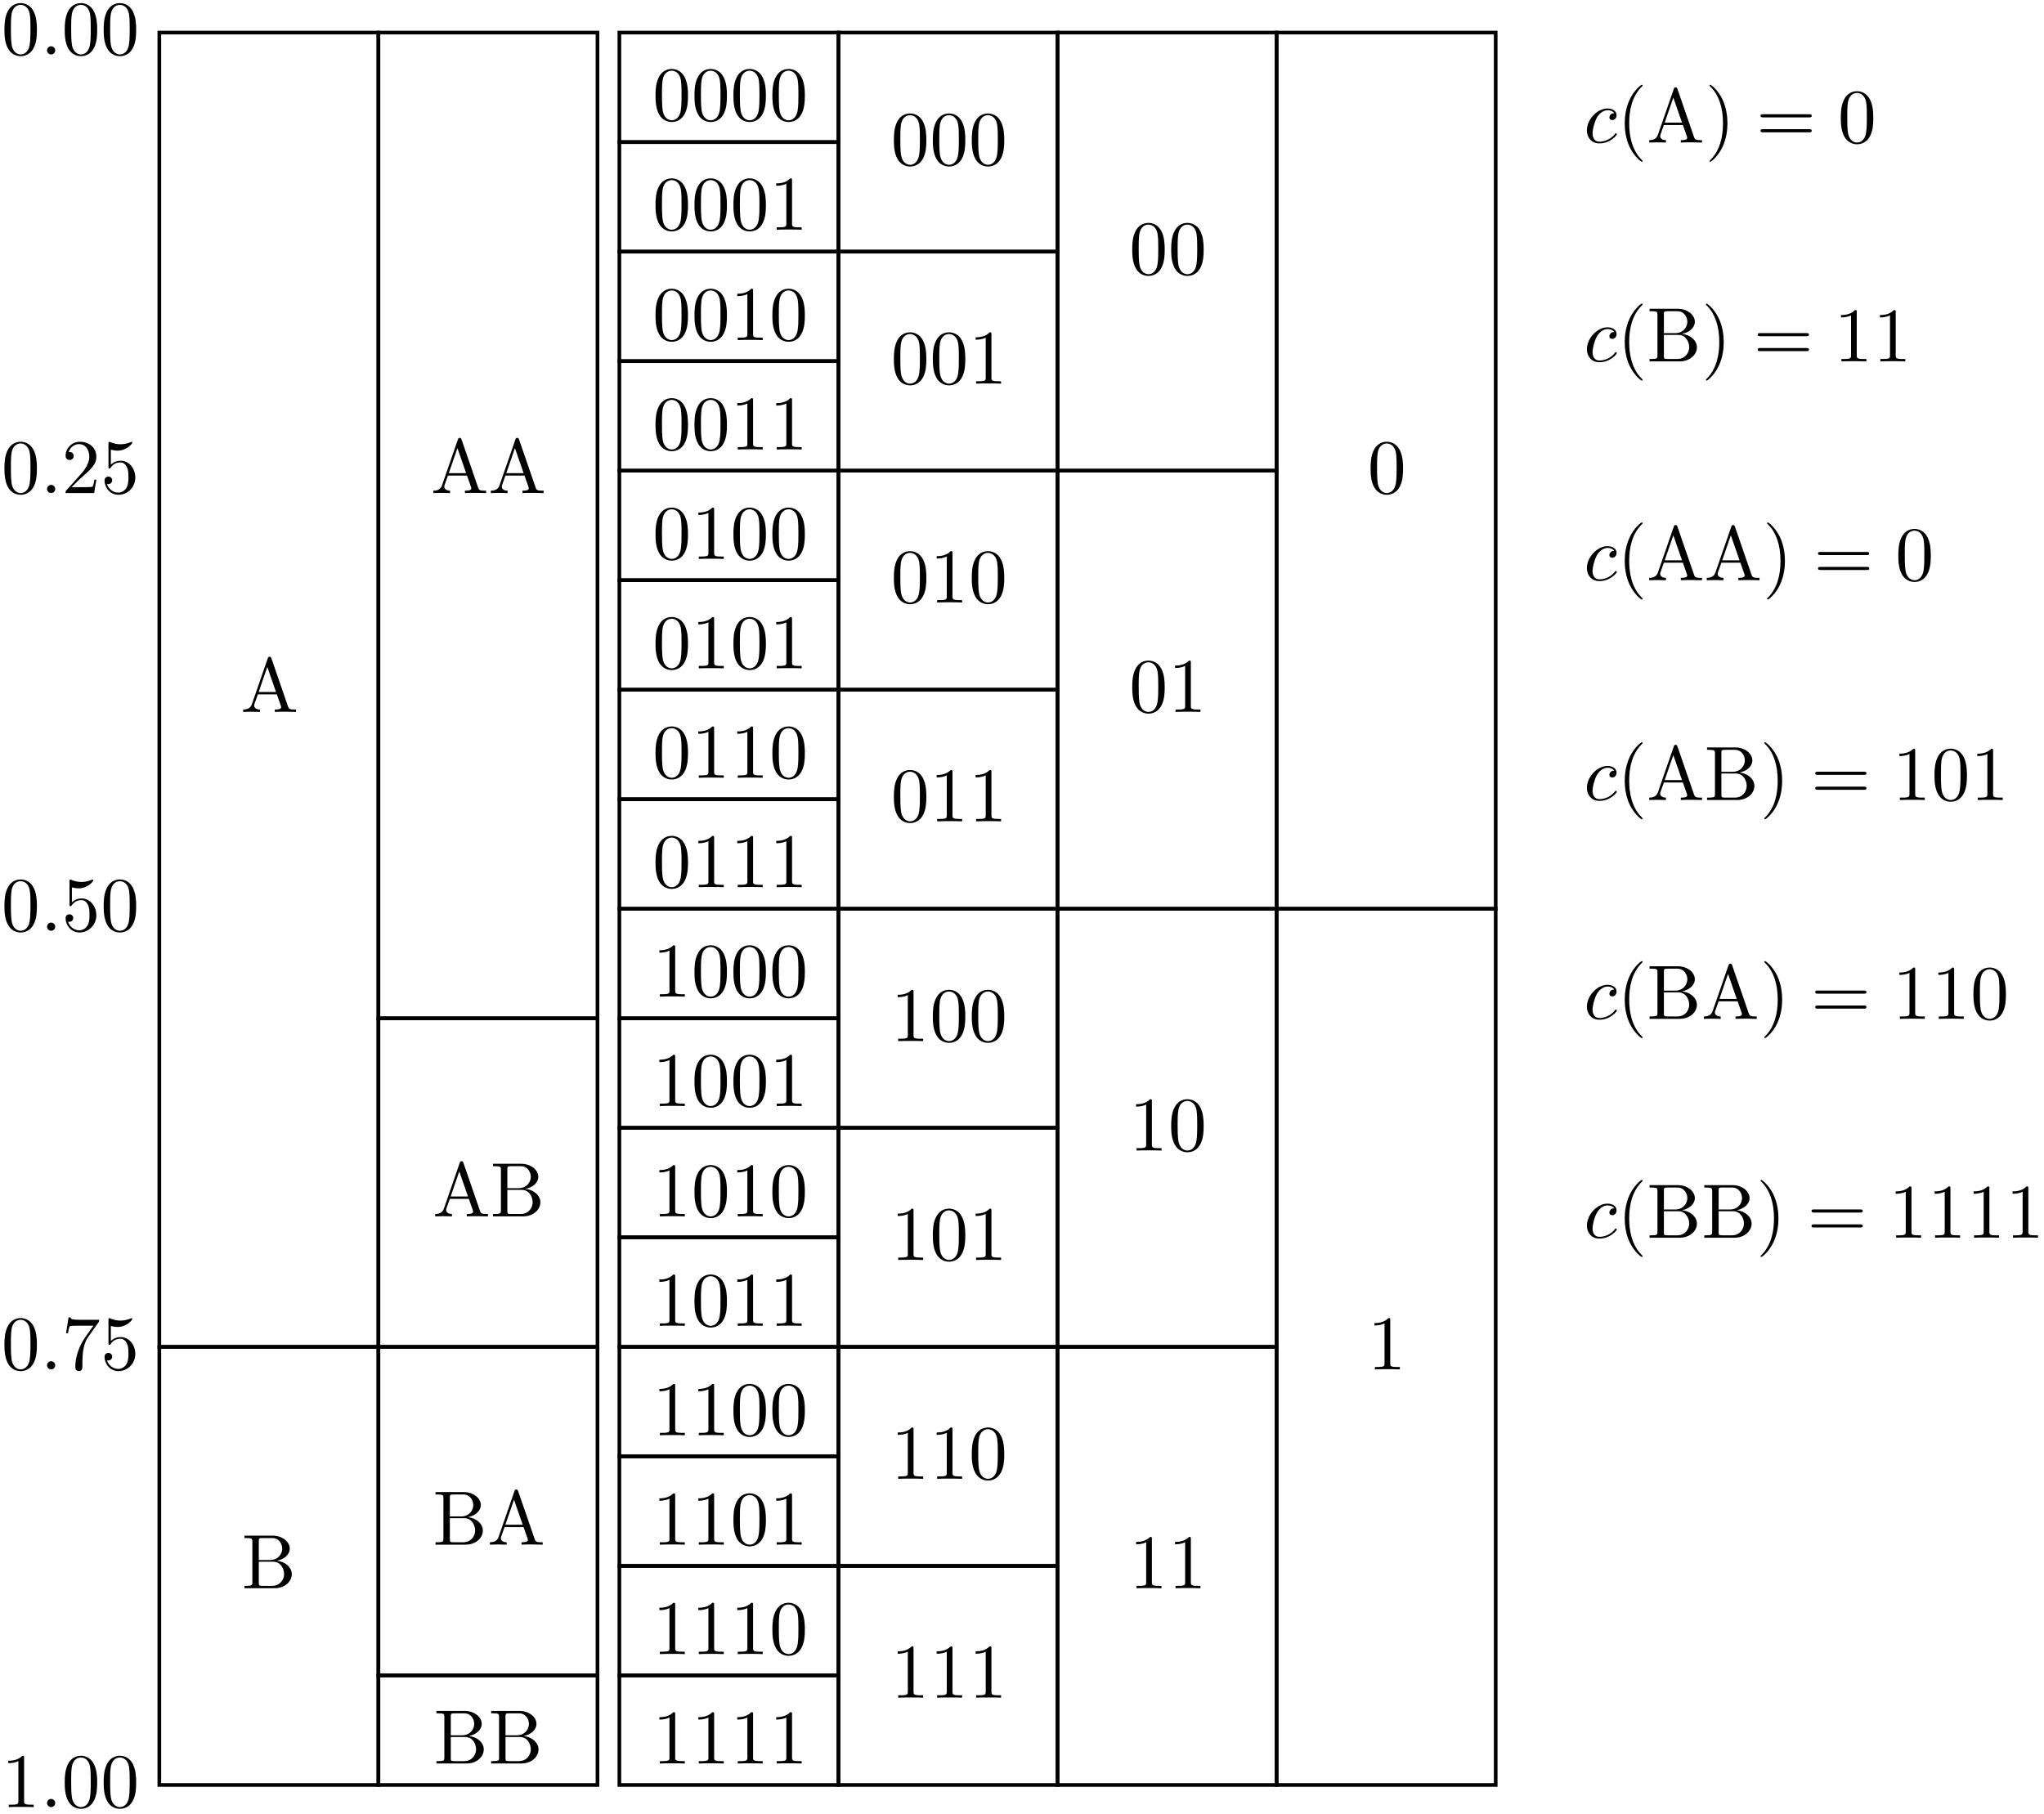 <?xml version="1.0" encoding="UTF-8"?>
<svg xmlns="http://www.w3.org/2000/svg" xmlns:xlink="http://www.w3.org/1999/xlink" width="481pt" height="427pt" viewBox="0 0 481 427" version="1.1">
<defs>
<g>
<symbol overflow="visible" id="glyph0-0">
<path style="stroke:none;" d=""/>
</symbol>
<symbol overflow="visible" id="glyph0-1">
<path style="stroke:none;" d="M 5.328 -11.594 C 5.328 -12.031 5.328 -12.078 4.906 -12.078 C 3.781 -10.906 2.188 -10.906 1.609 -10.906 L 1.609 -10.344 C 1.969 -10.344 3.047 -10.344 3.984 -10.828 L 3.984 -1.438 C 3.984 -0.781 3.938 -0.562 2.297 -0.562 L 1.719 -0.562 L 1.719 0 C 2.359 -0.047 3.938 -0.047 4.656 -0.047 C 5.391 -0.047 6.953 -0.047 7.594 0 L 7.594 -0.562 L 7.016 -0.562 C 5.391 -0.562 5.328 -0.766 5.328 -1.438 Z M 5.328 -11.594 "/>
</symbol>
<symbol overflow="visible" id="glyph0-2">
<path style="stroke:none;" d="M 8.344 -5.797 C 8.344 -7.25 8.25 -8.703 7.609 -10.047 C 6.781 -11.781 5.297 -12.078 4.531 -12.078 C 3.438 -12.078 2.125 -11.594 1.375 -9.922 C 0.797 -8.656 0.703 -7.25 0.703 -5.797 C 0.703 -4.438 0.781 -2.812 1.516 -1.438 C 2.297 0.031 3.625 0.406 4.516 0.406 C 5.484 0.406 6.875 0.016 7.672 -1.703 C 8.25 -2.953 8.344 -4.375 8.344 -5.797 Z M 4.516 0 C 3.812 0 2.734 -0.453 2.406 -2.188 C 2.219 -3.281 2.219 -4.953 2.219 -6.016 C 2.219 -7.172 2.219 -8.375 2.359 -9.359 C 2.703 -11.516 4.062 -11.672 4.516 -11.672 C 5.109 -11.672 6.312 -11.344 6.656 -9.547 C 6.828 -8.531 6.828 -7.156 6.828 -6.016 C 6.828 -4.656 6.828 -3.422 6.641 -2.266 C 6.359 -0.547 5.328 0 4.516 0 Z M 4.516 0 "/>
</symbol>
<symbol overflow="visible" id="glyph0-3">
<path style="stroke:none;" d="M 2.297 -1.391 L 4.219 -3.266 C 7.047 -5.766 8.141 -6.75 8.141 -8.562 C 8.141 -10.625 6.5 -12.078 4.297 -12.078 C 2.25 -12.078 0.906 -10.406 0.906 -8.797 C 0.906 -7.781 1.812 -7.781 1.859 -7.781 C 2.172 -7.781 2.812 -8 2.812 -8.734 C 2.812 -9.203 2.484 -9.672 1.844 -9.672 C 1.703 -9.672 1.672 -9.672 1.609 -9.656 C 2.031 -10.844 3.016 -11.516 4.062 -11.516 C 5.703 -11.516 6.484 -10.047 6.484 -8.562 C 6.484 -7.109 5.578 -5.672 4.578 -4.547 L 1.109 -0.672 C 0.906 -0.469 0.906 -0.438 0.906 0 L 7.625 0 L 8.141 -3.156 L 7.688 -3.156 C 7.594 -2.609 7.469 -1.812 7.281 -1.547 C 7.156 -1.391 5.969 -1.391 5.562 -1.391 Z M 2.297 -1.391 "/>
</symbol>
<symbol overflow="visible" id="glyph0-4">
<path style="stroke:none;" d="M 8.141 -3.641 C 8.141 -5.797 6.656 -7.609 4.688 -7.609 C 3.828 -7.609 3.047 -7.328 2.391 -6.688 L 2.391 -10.219 C 2.75 -10.109 3.359 -9.984 3.938 -9.984 C 6.156 -9.984 7.438 -11.641 7.438 -11.875 C 7.438 -11.984 7.375 -12.078 7.25 -12.078 C 7.234 -12.078 7.203 -12.078 7.109 -12.016 C 6.75 -11.859 5.859 -11.484 4.641 -11.484 C 3.922 -11.484 3.078 -11.625 2.234 -12 C 2.078 -12.047 2.047 -12.047 2.016 -12.047 C 1.828 -12.047 1.828 -11.906 1.828 -11.625 L 1.828 -6.25 C 1.828 -5.922 1.828 -5.781 2.078 -5.781 C 2.219 -5.781 2.25 -5.844 2.312 -5.938 C 2.516 -6.234 3.188 -7.219 4.656 -7.219 C 5.594 -7.219 6.047 -6.375 6.203 -6.047 C 6.484 -5.391 6.531 -4.672 6.531 -3.766 C 6.531 -3.141 6.531 -2.047 6.094 -1.281 C 5.656 -0.578 4.984 -0.109 4.156 -0.109 C 2.828 -0.109 1.797 -1.062 1.484 -2.141 C 1.547 -2.125 1.594 -2.109 1.797 -2.109 C 2.391 -2.109 2.703 -2.562 2.703 -2.984 C 2.703 -3.422 2.391 -3.875 1.797 -3.875 C 1.547 -3.875 0.906 -3.75 0.906 -2.922 C 0.906 -1.359 2.156 0.406 4.188 0.406 C 6.297 0.406 8.141 -1.344 8.141 -3.641 Z M 8.141 -3.641 "/>
</symbol>
<symbol overflow="visible" id="glyph0-5">
<path style="stroke:none;" d="M 8.625 -11.031 C 8.797 -11.25 8.797 -11.297 8.797 -11.672 L 4.391 -11.672 C 2.172 -11.672 2.141 -11.906 2.062 -12.25 L 1.609 -12.25 L 1.016 -8.516 L 1.469 -8.516 C 1.516 -8.812 1.688 -9.953 1.922 -10.172 C 2.047 -10.281 3.469 -10.281 3.703 -10.281 L 7.453 -10.281 C 7.25 -9.984 5.812 -8.016 5.422 -7.406 C 3.781 -4.969 3.188 -2.453 3.188 -0.594 C 3.188 -0.422 3.188 0.406 4.031 0.406 C 4.859 0.406 4.859 -0.422 4.859 -0.594 L 4.859 -1.516 C 4.859 -2.516 4.906 -3.516 5.062 -4.5 C 5.125 -4.906 5.391 -6.469 6.188 -7.594 Z M 8.625 -11.031 "/>
</symbol>
<symbol overflow="visible" id="glyph0-6">
<path style="stroke:none;" d="M 7.219 -12.609 C 7.125 -12.844 7.094 -12.984 6.797 -12.984 C 6.5 -12.984 6.453 -12.875 6.359 -12.609 L 2.609 -1.781 C 2.281 -0.859 1.562 -0.578 0.578 -0.562 L 0.578 0 C 1 -0.016 1.781 -0.047 2.422 -0.047 C 2.984 -0.047 3.938 -0.016 4.516 0 L 4.516 -0.562 C 3.609 -0.562 3.156 -1.016 3.156 -1.484 C 3.156 -1.547 3.172 -1.719 3.188 -1.766 L 4.031 -4.125 L 8.5 -4.125 L 9.469 -1.359 C 9.484 -1.281 9.516 -1.172 9.516 -1.109 C 9.516 -0.562 8.5 -0.562 8.016 -0.562 L 8.016 0 C 8.656 -0.047 9.938 -0.047 10.625 -0.047 C 11.406 -0.047 12.234 -0.031 13 0 L 13 -0.562 L 12.672 -0.562 C 11.578 -0.562 11.328 -0.688 11.125 -1.281 Z M 6.25 -10.578 L 8.297 -4.688 L 4.219 -4.688 Z M 6.25 -10.578 "/>
</symbol>
<symbol overflow="visible" id="glyph0-7">
<path style="stroke:none;" d="M 4.031 -6.641 L 4.031 -11.094 C 4.031 -11.688 4.062 -11.812 4.906 -11.812 L 7.156 -11.812 C 8.922 -11.812 9.547 -10.281 9.547 -9.312 C 9.547 -8.156 8.656 -6.641 6.656 -6.641 Z M 8.297 -6.469 C 10.062 -6.812 11.312 -7.969 11.312 -9.312 C 11.312 -10.891 9.641 -12.375 7.281 -12.375 L 0.656 -12.375 L 0.656 -11.812 L 1.094 -11.812 C 2.484 -11.812 2.516 -11.625 2.516 -10.969 L 2.516 -1.406 C 2.516 -0.766 2.484 -0.562 1.094 -0.562 L 0.656 -0.562 L 0.656 0 L 7.75 0 C 10.172 0 11.797 -1.609 11.797 -3.312 C 11.797 -4.891 10.312 -6.25 8.297 -6.469 Z M 7.172 -0.562 L 4.906 -0.562 C 4.062 -0.562 4.031 -0.688 4.031 -1.281 L 4.031 -6.234 L 7.438 -6.234 C 9.219 -6.234 9.984 -4.547 9.984 -3.328 C 9.984 -2.047 9.047 -0.562 7.172 -0.562 Z M 7.172 -0.562 "/>
</symbol>
<symbol overflow="visible" id="glyph0-8">
<path style="stroke:none;" d="M 6 4.344 C 6 4.297 6 4.266 5.688 3.953 C 3.422 1.672 2.844 -1.766 2.844 -4.531 C 2.844 -7.688 3.531 -10.844 5.766 -13.109 C 6 -13.328 6 -13.359 6 -13.406 C 6 -13.547 5.922 -13.594 5.812 -13.594 C 5.641 -13.594 4 -12.359 2.938 -10.062 C 2.016 -8.062 1.797 -6.047 1.797 -4.531 C 1.797 -3.125 2 -0.922 2.984 1.125 C 4.078 3.359 5.641 4.531 5.812 4.531 C 5.922 4.531 6 4.484 6 4.344 Z M 6 4.344 "/>
</symbol>
<symbol overflow="visible" id="glyph0-9">
<path style="stroke:none;" d="M 5.234 -4.531 C 5.234 -5.938 5.031 -8.141 4.047 -10.188 C 2.953 -12.422 1.391 -13.594 1.219 -13.594 C 1.109 -13.594 1.031 -13.516 1.031 -13.406 C 1.031 -13.359 1.031 -13.328 1.375 -13 C 3.156 -11.203 4.188 -8.312 4.188 -4.531 C 4.188 -1.438 3.516 1.766 1.266 4.047 C 1.031 4.266 1.031 4.297 1.031 4.344 C 1.031 4.453 1.109 4.531 1.219 4.531 C 1.391 4.531 3.031 3.297 4.094 1 C 5.016 -1 5.234 -3.016 5.234 -4.531 Z M 5.234 -4.531 "/>
</symbol>
<symbol overflow="visible" id="glyph0-10">
<path style="stroke:none;" d="M 12.453 -5.922 C 12.719 -5.922 13.062 -5.922 13.062 -6.297 C 13.062 -6.656 12.719 -6.656 12.469 -6.656 L 1.609 -6.656 C 1.359 -6.656 1.016 -6.656 1.016 -6.297 C 1.016 -5.922 1.359 -5.922 1.625 -5.922 Z M 12.469 -2.406 C 12.719 -2.406 13.062 -2.406 13.062 -2.766 C 13.062 -3.141 12.719 -3.141 12.453 -3.141 L 1.625 -3.141 C 1.359 -3.141 1.016 -3.141 1.016 -2.766 C 1.016 -2.406 1.359 -2.406 1.609 -2.406 Z M 12.469 -2.406 "/>
</symbol>
<symbol overflow="visible" id="glyph1-0">
<path style="stroke:none;" d=""/>
</symbol>
<symbol overflow="visible" id="glyph1-1">
<path style="stroke:none;" d="M 3.484 -0.953 C 3.484 -1.484 3.047 -1.922 2.516 -1.922 C 2 -1.922 1.562 -1.484 1.562 -0.953 C 1.562 -0.438 2 0 2.516 0 C 3.047 0 3.484 -0.438 3.484 -0.953 Z M 3.484 -0.953 "/>
</symbol>
<symbol overflow="visible" id="glyph1-2">
<path style="stroke:none;" d="M 7.172 -6.891 C 6.891 -6.891 6.641 -6.891 6.375 -6.641 C 6.094 -6.359 6.047 -6.047 6.047 -5.922 C 6.047 -5.484 6.375 -5.297 6.719 -5.297 C 7.25 -5.297 7.734 -5.734 7.734 -6.453 C 7.734 -7.344 6.891 -8.016 5.594 -8.016 C 3.156 -8.016 0.75 -5.422 0.75 -2.859 C 0.75 -1.234 1.797 0.203 3.672 0.203 C 6.266 0.203 7.797 -1.719 7.797 -1.938 C 7.797 -2.047 7.688 -2.172 7.578 -2.172 C 7.484 -2.172 7.453 -2.141 7.344 -2 C 5.906 -0.203 3.938 -0.203 3.719 -0.203 C 2.578 -0.203 2.078 -1.094 2.078 -2.172 C 2.078 -2.922 2.453 -4.672 3.062 -5.797 C 3.625 -6.828 4.625 -7.609 5.625 -7.609 C 6.234 -7.609 6.922 -7.375 7.172 -6.891 Z M 7.172 -6.891 "/>
</symbol>
</g>
</defs>
<g id="surface1">
<path style="fill:none;stroke-width:8.592;stroke-linecap:butt;stroke-linejoin:miter;stroke:rgb(0%,0%,0%);stroke-opacity:1;stroke-miterlimit:10;" d="M 374.922 68.984 L 890.469 68.984 L 890.469 1100.078 L 374.922 1100.078 Z M 374.922 68.984 " transform="matrix(0.1,0,0,-0.1,0,427)"/>
<path style="fill:none;stroke-width:8.592;stroke-linecap:butt;stroke-linejoin:miter;stroke:rgb(0%,0%,0%);stroke-opacity:1;stroke-miterlimit:10;" d="M 374.922 1100.078 L 890.469 1100.078 L 890.469 4193.32 L 374.922 4193.32 Z M 374.922 1100.078 " transform="matrix(0.1,0,0,-0.1,0,427)"/>
<path style="fill:none;stroke-width:8.592;stroke-linecap:butt;stroke-linejoin:miter;stroke:rgb(0%,0%,0%);stroke-opacity:1;stroke-miterlimit:10;" d="M 890.469 1100.078 L 1406.016 1100.078 L 1406.016 1873.398 L 890.469 1873.398 Z M 890.469 1100.078 " transform="matrix(0.1,0,0,-0.1,0,427)"/>
<path style="fill:none;stroke-width:8.592;stroke-linecap:butt;stroke-linejoin:miter;stroke:rgb(0%,0%,0%);stroke-opacity:1;stroke-miterlimit:10;" d="M 890.469 1873.398 L 1406.016 1873.398 L 1406.016 4193.32 L 890.469 4193.32 Z M 890.469 1873.398 " transform="matrix(0.1,0,0,-0.1,0,427)"/>
<path style="fill:none;stroke-width:8.592;stroke-linecap:butt;stroke-linejoin:miter;stroke:rgb(0%,0%,0%);stroke-opacity:1;stroke-miterlimit:10;" d="M 890.469 326.758 L 1406.016 326.758 L 1406.016 1100.078 L 890.469 1100.078 Z M 890.469 326.758 " transform="matrix(0.1,0,0,-0.1,0,427)"/>
<path style="fill:none;stroke-width:8.592;stroke-linecap:butt;stroke-linejoin:miter;stroke:rgb(0%,0%,0%);stroke-opacity:1;stroke-miterlimit:10;" d="M 890.469 68.984 L 1406.016 68.984 L 1406.016 326.758 L 890.469 326.758 Z M 890.469 68.984 " transform="matrix(0.1,0,0,-0.1,0,427)"/>
<path style="fill:none;stroke-width:8.592;stroke-linecap:butt;stroke-linejoin:miter;stroke:rgb(0%,0%,0%);stroke-opacity:1;stroke-miterlimit:10;" d="M 3004.18 2131.172 L 3519.727 2131.172 L 3519.727 4193.32 L 3004.18 4193.32 Z M 3004.18 2131.172 " transform="matrix(0.1,0,0,-0.1,0,427)"/>
<path style="fill:none;stroke-width:8.592;stroke-linecap:butt;stroke-linejoin:miter;stroke:rgb(0%,0%,0%);stroke-opacity:1;stroke-miterlimit:10;" d="M 3004.18 68.984 L 3519.727 68.984 L 3519.727 2131.172 L 3004.18 2131.172 Z M 3004.18 68.984 " transform="matrix(0.1,0,0,-0.1,0,427)"/>
<path style="fill:none;stroke-width:8.592;stroke-linecap:butt;stroke-linejoin:miter;stroke:rgb(0%,0%,0%);stroke-opacity:1;stroke-miterlimit:10;" d="M 2488.633 3162.227 L 3004.18 3162.227 L 3004.18 4193.32 L 2488.633 4193.32 Z M 2488.633 3162.227 " transform="matrix(0.1,0,0,-0.1,0,427)"/>
<path style="fill:none;stroke-width:8.592;stroke-linecap:butt;stroke-linejoin:miter;stroke:rgb(0%,0%,0%);stroke-opacity:1;stroke-miterlimit:10;" d="M 2488.633 2131.172 L 3004.18 2131.172 L 3004.18 3162.227 L 2488.633 3162.227 Z M 2488.633 2131.172 " transform="matrix(0.1,0,0,-0.1,0,427)"/>
<path style="fill:none;stroke-width:8.592;stroke-linecap:butt;stroke-linejoin:miter;stroke:rgb(0%,0%,0%);stroke-opacity:1;stroke-miterlimit:10;" d="M 2488.633 1100.078 L 3004.18 1100.078 L 3004.18 2131.172 L 2488.633 2131.172 Z M 2488.633 1100.078 " transform="matrix(0.1,0,0,-0.1,0,427)"/>
<path style="fill:none;stroke-width:8.592;stroke-linecap:butt;stroke-linejoin:miter;stroke:rgb(0%,0%,0%);stroke-opacity:1;stroke-miterlimit:10;" d="M 2488.633 68.984 L 3004.18 68.984 L 3004.18 1100.078 L 2488.633 1100.078 Z M 2488.633 68.984 " transform="matrix(0.1,0,0,-0.1,0,427)"/>
<path style="fill:none;stroke-width:8.592;stroke-linecap:butt;stroke-linejoin:miter;stroke:rgb(0%,0%,0%);stroke-opacity:1;stroke-miterlimit:10;" d="M 1973.086 3677.773 L 2488.633 3677.773 L 2488.633 4193.32 L 1973.086 4193.32 Z M 1973.086 3677.773 " transform="matrix(0.1,0,0,-0.1,0,427)"/>
<path style="fill:none;stroke-width:8.592;stroke-linecap:butt;stroke-linejoin:miter;stroke:rgb(0%,0%,0%);stroke-opacity:1;stroke-miterlimit:10;" d="M 1973.086 3162.227 L 2488.633 3162.227 L 2488.633 3677.773 L 1973.086 3677.773 Z M 1973.086 3162.227 " transform="matrix(0.1,0,0,-0.1,0,427)"/>
<path style="fill:none;stroke-width:8.592;stroke-linecap:butt;stroke-linejoin:miter;stroke:rgb(0%,0%,0%);stroke-opacity:1;stroke-miterlimit:10;" d="M 1973.086 2646.719 L 2488.633 2646.719 L 2488.633 3162.227 L 1973.086 3162.227 Z M 1973.086 2646.719 " transform="matrix(0.1,0,0,-0.1,0,427)"/>
<path style="fill:none;stroke-width:8.592;stroke-linecap:butt;stroke-linejoin:miter;stroke:rgb(0%,0%,0%);stroke-opacity:1;stroke-miterlimit:10;" d="M 1973.086 2131.172 L 2488.633 2131.172 L 2488.633 2646.68 L 1973.086 2646.68 Z M 1973.086 2131.172 " transform="matrix(0.1,0,0,-0.1,0,427)"/>
<path style="fill:none;stroke-width:8.592;stroke-linecap:butt;stroke-linejoin:miter;stroke:rgb(0%,0%,0%);stroke-opacity:1;stroke-miterlimit:10;" d="M 1973.086 1100.078 L 2488.633 1100.078 L 2488.633 1615.625 L 1973.086 1615.625 Z M 1973.086 1100.078 " transform="matrix(0.1,0,0,-0.1,0,427)"/>
<path style="fill:none;stroke-width:8.592;stroke-linecap:butt;stroke-linejoin:miter;stroke:rgb(0%,0%,0%);stroke-opacity:1;stroke-miterlimit:10;" d="M 1973.086 584.531 L 2488.633 584.531 L 2488.633 1100.078 L 1973.086 1100.078 Z M 1973.086 584.531 " transform="matrix(0.1,0,0,-0.1,0,427)"/>
<path style="fill:none;stroke-width:8.592;stroke-linecap:butt;stroke-linejoin:miter;stroke:rgb(0%,0%,0%);stroke-opacity:1;stroke-miterlimit:10;" d="M 1973.086 1615.625 L 2488.633 1615.625 L 2488.633 2131.172 L 1973.086 2131.172 Z M 1973.086 1615.625 " transform="matrix(0.1,0,0,-0.1,0,427)"/>
<path style="fill:none;stroke-width:8.592;stroke-linecap:butt;stroke-linejoin:miter;stroke:rgb(0%,0%,0%);stroke-opacity:1;stroke-miterlimit:10;" d="M 1973.086 68.984 L 2488.633 68.984 L 2488.633 584.531 L 1973.086 584.531 Z M 1973.086 68.984 " transform="matrix(0.1,0,0,-0.1,0,427)"/>
<path style="fill:none;stroke-width:8.592;stroke-linecap:butt;stroke-linejoin:miter;stroke:rgb(0%,0%,0%);stroke-opacity:1;stroke-miterlimit:10;" d="M 1457.539 3935.547 L 1973.086 3935.547 L 1973.086 4193.32 L 1457.539 4193.32 Z M 1457.539 3935.547 " transform="matrix(0.1,0,0,-0.1,0,427)"/>
<path style="fill:none;stroke-width:8.592;stroke-linecap:butt;stroke-linejoin:miter;stroke:rgb(0%,0%,0%);stroke-opacity:1;stroke-miterlimit:10;" d="M 1457.539 3677.773 L 1973.086 3677.773 L 1973.086 3935.547 L 1457.539 3935.547 Z M 1457.539 3677.773 " transform="matrix(0.1,0,0,-0.1,0,427)"/>
<path style="fill:none;stroke-width:8.592;stroke-linecap:butt;stroke-linejoin:miter;stroke:rgb(0%,0%,0%);stroke-opacity:1;stroke-miterlimit:10;" d="M 1457.539 3162.227 L 1973.086 3162.227 L 1973.086 3420 L 1457.539 3420 Z M 1457.539 3162.227 " transform="matrix(0.1,0,0,-0.1,0,427)"/>
<path style="fill:none;stroke-width:8.592;stroke-linecap:butt;stroke-linejoin:miter;stroke:rgb(0%,0%,0%);stroke-opacity:1;stroke-miterlimit:10;" d="M 1457.539 3420 L 1973.086 3420 L 1973.086 3677.773 L 1457.539 3677.773 Z M 1457.539 3420 " transform="matrix(0.1,0,0,-0.1,0,427)"/>
<path style="fill:none;stroke-width:8.592;stroke-linecap:butt;stroke-linejoin:miter;stroke:rgb(0%,0%,0%);stroke-opacity:1;stroke-miterlimit:10;" d="M 1457.539 2904.453 L 1973.086 2904.453 L 1973.086 3162.227 L 1457.539 3162.227 Z M 1457.539 2904.453 " transform="matrix(0.1,0,0,-0.1,0,427)"/>
<path style="fill:none;stroke-width:8.592;stroke-linecap:butt;stroke-linejoin:miter;stroke:rgb(0%,0%,0%);stroke-opacity:1;stroke-miterlimit:10;" d="M 1457.539 2646.719 L 1973.086 2646.719 L 1973.086 2904.453 L 1457.539 2904.453 Z M 1457.539 2646.719 " transform="matrix(0.1,0,0,-0.1,0,427)"/>
<path style="fill:none;stroke-width:8.592;stroke-linecap:butt;stroke-linejoin:miter;stroke:rgb(0%,0%,0%);stroke-opacity:1;stroke-miterlimit:10;" d="M 1457.539 2131.172 L 1973.086 2131.172 L 1973.086 2388.945 L 1457.539 2388.945 Z M 1457.539 2131.172 " transform="matrix(0.1,0,0,-0.1,0,427)"/>
<path style="fill:none;stroke-width:8.592;stroke-linecap:butt;stroke-linejoin:miter;stroke:rgb(0%,0%,0%);stroke-opacity:1;stroke-miterlimit:10;" d="M 1457.539 2388.945 L 1973.086 2388.945 L 1973.086 2646.719 L 1457.539 2646.719 Z M 1457.539 2388.945 " transform="matrix(0.1,0,0,-0.1,0,427)"/>
<path style="fill:none;stroke-width:8.592;stroke-linecap:butt;stroke-linejoin:miter;stroke:rgb(0%,0%,0%);stroke-opacity:1;stroke-miterlimit:10;" d="M 1457.539 1873.398 L 1973.086 1873.398 L 1973.086 2131.172 L 1457.539 2131.172 Z M 1457.539 1873.398 " transform="matrix(0.1,0,0,-0.1,0,427)"/>
<path style="fill:none;stroke-width:8.592;stroke-linecap:butt;stroke-linejoin:miter;stroke:rgb(0%,0%,0%);stroke-opacity:1;stroke-miterlimit:10;" d="M 1457.539 1615.625 L 1973.086 1615.625 L 1973.086 1873.398 L 1457.539 1873.398 Z M 1457.539 1615.625 " transform="matrix(0.1,0,0,-0.1,0,427)"/>
<path style="fill:none;stroke-width:8.592;stroke-linecap:butt;stroke-linejoin:miter;stroke:rgb(0%,0%,0%);stroke-opacity:1;stroke-miterlimit:10;" d="M 1457.539 1100.078 L 1973.086 1100.078 L 1973.086 1357.852 L 1457.539 1357.852 Z M 1457.539 1100.078 " transform="matrix(0.1,0,0,-0.1,0,427)"/>
<path style="fill:none;stroke-width:8.592;stroke-linecap:butt;stroke-linejoin:miter;stroke:rgb(0%,0%,0%);stroke-opacity:1;stroke-miterlimit:10;" d="M 1457.539 1357.852 L 1973.086 1357.852 L 1973.086 1615.625 L 1457.539 1615.625 Z M 1457.539 1357.852 " transform="matrix(0.1,0,0,-0.1,0,427)"/>
<path style="fill:none;stroke-width:8.592;stroke-linecap:butt;stroke-linejoin:miter;stroke:rgb(0%,0%,0%);stroke-opacity:1;stroke-miterlimit:10;" d="M 1457.539 842.305 L 1973.086 842.305 L 1973.086 1100.078 L 1457.539 1100.078 Z M 1457.539 842.305 " transform="matrix(0.1,0,0,-0.1,0,427)"/>
<path style="fill:none;stroke-width:8.592;stroke-linecap:butt;stroke-linejoin:miter;stroke:rgb(0%,0%,0%);stroke-opacity:1;stroke-miterlimit:10;" d="M 1457.539 584.531 L 1973.086 584.531 L 1973.086 842.305 L 1457.539 842.305 Z M 1457.539 584.531 " transform="matrix(0.1,0,0,-0.1,0,427)"/>
<path style="fill:none;stroke-width:8.592;stroke-linecap:butt;stroke-linejoin:miter;stroke:rgb(0%,0%,0%);stroke-opacity:1;stroke-miterlimit:10;" d="M 1457.539 68.984 L 1973.086 68.984 L 1973.086 326.758 L 1457.539 326.758 Z M 1457.539 68.984 " transform="matrix(0.1,0,0,-0.1,0,427)"/>
<path style="fill:none;stroke-width:8.592;stroke-linecap:butt;stroke-linejoin:miter;stroke:rgb(0%,0%,0%);stroke-opacity:1;stroke-miterlimit:10;" d="M 1457.539 326.758 L 1973.086 326.758 L 1973.086 584.531 L 1457.539 584.531 Z M 1457.539 326.758 " transform="matrix(0.1,0,0,-0.1,0,427)"/>
<g style="fill:rgb(0%,0%,0%);fill-opacity:1;">
  <use xlink:href="#glyph0-1" x="153.556" y="260.312"/>
</g>
<g style="fill:rgb(0%,0%,0%);fill-opacity:1;">
  <use xlink:href="#glyph0-2" x="162.723" y="260.312"/>
</g>
<g style="fill:rgb(0%,0%,0%);fill-opacity:1;">
  <use xlink:href="#glyph0-2" x="171.889" y="260.312"/>
</g>
<g style="fill:rgb(0%,0%,0%);fill-opacity:1;">
  <use xlink:href="#glyph0-1" x="181.056" y="260.312"/>
</g>
<g style="fill:rgb(0%,0%,0%);fill-opacity:1;">
  <use xlink:href="#glyph0-1" x="153.556" y="234.558"/>
</g>
<g style="fill:rgb(0%,0%,0%);fill-opacity:1;">
  <use xlink:href="#glyph0-2" x="162.723" y="234.558"/>
</g>
<g style="fill:rgb(0%,0%,0%);fill-opacity:1;">
  <use xlink:href="#glyph0-2" x="171.889" y="234.558"/>
</g>
<g style="fill:rgb(0%,0%,0%);fill-opacity:1;">
  <use xlink:href="#glyph0-2" x="181.056" y="234.558"/>
</g>
<g style="fill:rgb(0%,0%,0%);fill-opacity:1;">
  <use xlink:href="#glyph0-2" x="153.556" y="208.805"/>
</g>
<g style="fill:rgb(0%,0%,0%);fill-opacity:1;">
  <use xlink:href="#glyph0-1" x="162.723" y="208.805"/>
</g>
<g style="fill:rgb(0%,0%,0%);fill-opacity:1;">
  <use xlink:href="#glyph0-1" x="171.889" y="208.805"/>
</g>
<g style="fill:rgb(0%,0%,0%);fill-opacity:1;">
  <use xlink:href="#glyph0-1" x="181.056" y="208.805"/>
</g>
<g style="fill:rgb(0%,0%,0%);fill-opacity:1;">
  <use xlink:href="#glyph0-2" x="153.556" y="183.051"/>
</g>
<g style="fill:rgb(0%,0%,0%);fill-opacity:1;">
  <use xlink:href="#glyph0-1" x="162.723" y="183.051"/>
</g>
<g style="fill:rgb(0%,0%,0%);fill-opacity:1;">
  <use xlink:href="#glyph0-1" x="171.889" y="183.051"/>
</g>
<g style="fill:rgb(0%,0%,0%);fill-opacity:1;">
  <use xlink:href="#glyph0-2" x="181.056" y="183.051"/>
</g>
<g style="fill:rgb(0%,0%,0%);fill-opacity:1;">
  <use xlink:href="#glyph0-2" x="153.556" y="157.297"/>
</g>
<g style="fill:rgb(0%,0%,0%);fill-opacity:1;">
  <use xlink:href="#glyph0-1" x="162.723" y="157.297"/>
</g>
<g style="fill:rgb(0%,0%,0%);fill-opacity:1;">
  <use xlink:href="#glyph0-2" x="171.889" y="157.297"/>
</g>
<g style="fill:rgb(0%,0%,0%);fill-opacity:1;">
  <use xlink:href="#glyph0-1" x="181.056" y="157.297"/>
</g>
<g style="fill:rgb(0%,0%,0%);fill-opacity:1;">
  <use xlink:href="#glyph0-2" x="153.556" y="131.543"/>
</g>
<g style="fill:rgb(0%,0%,0%);fill-opacity:1;">
  <use xlink:href="#glyph0-1" x="162.723" y="131.543"/>
</g>
<g style="fill:rgb(0%,0%,0%);fill-opacity:1;">
  <use xlink:href="#glyph0-2" x="171.889" y="131.543"/>
</g>
<g style="fill:rgb(0%,0%,0%);fill-opacity:1;">
  <use xlink:href="#glyph0-2" x="181.056" y="131.543"/>
</g>
<g style="fill:rgb(0%,0%,0%);fill-opacity:1;">
  <use xlink:href="#glyph0-2" x="153.556" y="105.789"/>
</g>
<g style="fill:rgb(0%,0%,0%);fill-opacity:1;">
  <use xlink:href="#glyph0-2" x="162.723" y="105.789"/>
</g>
<g style="fill:rgb(0%,0%,0%);fill-opacity:1;">
  <use xlink:href="#glyph0-1" x="171.889" y="105.789"/>
</g>
<g style="fill:rgb(0%,0%,0%);fill-opacity:1;">
  <use xlink:href="#glyph0-1" x="181.056" y="105.789"/>
</g>
<g style="fill:rgb(0%,0%,0%);fill-opacity:1;">
  <use xlink:href="#glyph0-2" x="153.556" y="80.035"/>
</g>
<g style="fill:rgb(0%,0%,0%);fill-opacity:1;">
  <use xlink:href="#glyph0-2" x="162.723" y="80.035"/>
</g>
<g style="fill:rgb(0%,0%,0%);fill-opacity:1;">
  <use xlink:href="#glyph0-1" x="171.889" y="80.035"/>
</g>
<g style="fill:rgb(0%,0%,0%);fill-opacity:1;">
  <use xlink:href="#glyph0-2" x="181.056" y="80.035"/>
</g>
<g style="fill:rgb(0%,0%,0%);fill-opacity:1;">
  <use xlink:href="#glyph0-2" x="153.556" y="54.064"/>
</g>
<g style="fill:rgb(0%,0%,0%);fill-opacity:1;">
  <use xlink:href="#glyph0-2" x="162.723" y="54.064"/>
</g>
<g style="fill:rgb(0%,0%,0%);fill-opacity:1;">
  <use xlink:href="#glyph0-2" x="171.889" y="54.064"/>
</g>
<g style="fill:rgb(0%,0%,0%);fill-opacity:1;">
  <use xlink:href="#glyph0-1" x="181.056" y="54.064"/>
</g>
<g style="fill:rgb(0%,0%,0%);fill-opacity:1;">
  <use xlink:href="#glyph0-2" x="153.556" y="28.31"/>
</g>
<g style="fill:rgb(0%,0%,0%);fill-opacity:1;">
  <use xlink:href="#glyph0-2" x="162.723" y="28.31"/>
</g>
<g style="fill:rgb(0%,0%,0%);fill-opacity:1;">
  <use xlink:href="#glyph0-2" x="171.889" y="28.31"/>
</g>
<g style="fill:rgb(0%,0%,0%);fill-opacity:1;">
  <use xlink:href="#glyph0-2" x="181.056" y="28.31"/>
</g>
<g style="fill:rgb(0%,0%,0%);fill-opacity:1;">
  <use xlink:href="#glyph0-1" x="153.556" y="286.285"/>
</g>
<g style="fill:rgb(0%,0%,0%);fill-opacity:1;">
  <use xlink:href="#glyph0-2" x="162.723" y="286.285"/>
</g>
<g style="fill:rgb(0%,0%,0%);fill-opacity:1;">
  <use xlink:href="#glyph0-1" x="171.889" y="286.285"/>
</g>
<g style="fill:rgb(0%,0%,0%);fill-opacity:1;">
  <use xlink:href="#glyph0-2" x="181.056" y="286.285"/>
</g>
<g style="fill:rgb(0%,0%,0%);fill-opacity:1;">
  <use xlink:href="#glyph0-1" x="153.556" y="312.038"/>
</g>
<g style="fill:rgb(0%,0%,0%);fill-opacity:1;">
  <use xlink:href="#glyph0-2" x="162.723" y="312.038"/>
</g>
<g style="fill:rgb(0%,0%,0%);fill-opacity:1;">
  <use xlink:href="#glyph0-1" x="171.889" y="312.038"/>
</g>
<g style="fill:rgb(0%,0%,0%);fill-opacity:1;">
  <use xlink:href="#glyph0-1" x="181.056" y="312.038"/>
</g>
<g style="fill:rgb(0%,0%,0%);fill-opacity:1;">
  <use xlink:href="#glyph0-1" x="153.556" y="337.792"/>
</g>
<g style="fill:rgb(0%,0%,0%);fill-opacity:1;">
  <use xlink:href="#glyph0-1" x="162.723" y="337.792"/>
</g>
<g style="fill:rgb(0%,0%,0%);fill-opacity:1;">
  <use xlink:href="#glyph0-2" x="171.889" y="337.792"/>
</g>
<g style="fill:rgb(0%,0%,0%);fill-opacity:1;">
  <use xlink:href="#glyph0-2" x="181.056" y="337.792"/>
</g>
<g style="fill:rgb(0%,0%,0%);fill-opacity:1;">
  <use xlink:href="#glyph0-1" x="153.556" y="363.545"/>
</g>
<g style="fill:rgb(0%,0%,0%);fill-opacity:1;">
  <use xlink:href="#glyph0-1" x="162.723" y="363.545"/>
</g>
<g style="fill:rgb(0%,0%,0%);fill-opacity:1;">
  <use xlink:href="#glyph0-2" x="171.889" y="363.545"/>
</g>
<g style="fill:rgb(0%,0%,0%);fill-opacity:1;">
  <use xlink:href="#glyph0-1" x="181.056" y="363.545"/>
</g>
<g style="fill:rgb(0%,0%,0%);fill-opacity:1;">
  <use xlink:href="#glyph0-1" x="153.556" y="389.299"/>
</g>
<g style="fill:rgb(0%,0%,0%);fill-opacity:1;">
  <use xlink:href="#glyph0-1" x="162.723" y="389.299"/>
</g>
<g style="fill:rgb(0%,0%,0%);fill-opacity:1;">
  <use xlink:href="#glyph0-1" x="171.889" y="389.299"/>
</g>
<g style="fill:rgb(0%,0%,0%);fill-opacity:1;">
  <use xlink:href="#glyph0-2" x="181.056" y="389.299"/>
</g>
<g style="fill:rgb(0%,0%,0%);fill-opacity:1;">
  <use xlink:href="#glyph0-1" x="153.556" y="415.052"/>
</g>
<g style="fill:rgb(0%,0%,0%);fill-opacity:1;">
  <use xlink:href="#glyph0-1" x="162.723" y="415.052"/>
</g>
<g style="fill:rgb(0%,0%,0%);fill-opacity:1;">
  <use xlink:href="#glyph0-1" x="171.889" y="415.052"/>
</g>
<g style="fill:rgb(0%,0%,0%);fill-opacity:1;">
  <use xlink:href="#glyph0-1" x="181.056" y="415.052"/>
</g>
<g style="fill:rgb(0%,0%,0%);fill-opacity:1;">
  <use xlink:href="#glyph0-2" x="0.343" y="12.813"/>
</g>
<g style="fill:rgb(0%,0%,0%);fill-opacity:1;">
  <use xlink:href="#glyph1-1" x="9.509" y="12.813"/>
</g>
<g style="fill:rgb(0%,0%,0%);fill-opacity:1;">
  <use xlink:href="#glyph0-2" x="14.529" y="12.813"/>
</g>
<g style="fill:rgb(0%,0%,0%);fill-opacity:1;">
  <use xlink:href="#glyph0-2" x="23.696" y="12.813"/>
</g>
<g style="fill:rgb(0%,0%,0%);fill-opacity:1;">
  <use xlink:href="#glyph0-2" x="0.343" y="116.046"/>
</g>
<g style="fill:rgb(0%,0%,0%);fill-opacity:1;">
  <use xlink:href="#glyph1-1" x="9.509" y="116.046"/>
</g>
<g style="fill:rgb(0%,0%,0%);fill-opacity:1;">
  <use xlink:href="#glyph0-3" x="14.529" y="116.046"/>
</g>
<g style="fill:rgb(0%,0%,0%);fill-opacity:1;">
  <use xlink:href="#glyph0-4" x="23.696" y="116.046"/>
</g>
<g style="fill:rgb(0%,0%,0%);fill-opacity:1;">
  <use xlink:href="#glyph0-2" x="0.343" y="219.061"/>
</g>
<g style="fill:rgb(0%,0%,0%);fill-opacity:1;">
  <use xlink:href="#glyph1-1" x="9.509" y="219.061"/>
</g>
<g style="fill:rgb(0%,0%,0%);fill-opacity:1;">
  <use xlink:href="#glyph0-4" x="14.529" y="219.061"/>
</g>
<g style="fill:rgb(0%,0%,0%);fill-opacity:1;">
  <use xlink:href="#glyph0-2" x="23.696" y="219.061"/>
</g>
<g style="fill:rgb(0%,0%,0%);fill-opacity:1;">
  <use xlink:href="#glyph0-2" x="0.343" y="322.294"/>
</g>
<g style="fill:rgb(0%,0%,0%);fill-opacity:1;">
  <use xlink:href="#glyph1-1" x="9.509" y="322.294"/>
</g>
<g style="fill:rgb(0%,0%,0%);fill-opacity:1;">
  <use xlink:href="#glyph0-5" x="14.529" y="322.294"/>
</g>
<g style="fill:rgb(0%,0%,0%);fill-opacity:1;">
  <use xlink:href="#glyph0-4" x="23.696" y="322.294"/>
</g>
<g style="fill:rgb(0%,0%,0%);fill-opacity:1;">
  <use xlink:href="#glyph0-1" x="0.343" y="425.309"/>
</g>
<g style="fill:rgb(0%,0%,0%);fill-opacity:1;">
  <use xlink:href="#glyph1-1" x="9.51" y="425.309"/>
</g>
<g style="fill:rgb(0%,0%,0%);fill-opacity:1;">
  <use xlink:href="#glyph0-2" x="14.529" y="425.309"/>
</g>
<g style="fill:rgb(0%,0%,0%);fill-opacity:1;">
  <use xlink:href="#glyph0-2" x="23.696" y="425.309"/>
</g>
<g style="fill:rgb(0%,0%,0%);fill-opacity:1;">
  <use xlink:href="#glyph0-6" x="101.394" y="116.045"/>
</g>
<g style="fill:rgb(0%,0%,0%);fill-opacity:1;">
  <use xlink:href="#glyph0-6" x="114.926" y="116.045"/>
</g>
<g style="fill:rgb(0%,0%,0%);fill-opacity:1;">
  <use xlink:href="#glyph0-6" x="101.831" y="286.282"/>
</g>
<g style="fill:rgb(0%,0%,0%);fill-opacity:1;">
  <use xlink:href="#glyph0-7" x="115.362" y="286.282"/>
</g>
<g style="fill:rgb(0%,0%,0%);fill-opacity:1;">
  <use xlink:href="#glyph0-7" x="101.831" y="363.543"/>
</g>
<g style="fill:rgb(0%,0%,0%);fill-opacity:1;">
  <use xlink:href="#glyph0-6" x="114.708" y="363.543"/>
</g>
<g style="fill:rgb(0%,0%,0%);fill-opacity:1;">
  <use xlink:href="#glyph0-6" x="56.652" y="167.553"/>
</g>
<g style="fill:rgb(0%,0%,0%);fill-opacity:1;">
  <use xlink:href="#glyph0-7" x="56.871" y="373.801"/>
</g>
<g style="fill:rgb(0%,0%,0%);fill-opacity:1;">
  <use xlink:href="#glyph0-2" x="321.829" y="116.046"/>
</g>
<g style="fill:rgb(0%,0%,0%);fill-opacity:1;">
  <use xlink:href="#glyph0-1" x="321.829" y="322.293"/>
</g>
<g style="fill:rgb(0%,0%,0%);fill-opacity:1;">
  <use xlink:href="#glyph0-2" x="265.738" y="64.537"/>
</g>
<g style="fill:rgb(0%,0%,0%);fill-opacity:1;">
  <use xlink:href="#glyph0-2" x="274.905" y="64.537"/>
</g>
<g style="fill:rgb(0%,0%,0%);fill-opacity:1;">
  <use xlink:href="#glyph0-2" x="265.738" y="167.553"/>
</g>
<g style="fill:rgb(0%,0%,0%);fill-opacity:1;">
  <use xlink:href="#glyph0-1" x="274.905" y="167.553"/>
</g>
<g style="fill:rgb(0%,0%,0%);fill-opacity:1;">
  <use xlink:href="#glyph0-1" x="265.738" y="270.786"/>
</g>
<g style="fill:rgb(0%,0%,0%);fill-opacity:1;">
  <use xlink:href="#glyph0-2" x="274.905" y="270.786"/>
</g>
<g style="fill:rgb(0%,0%,0%);fill-opacity:1;">
  <use xlink:href="#glyph0-1" x="265.738" y="373.801"/>
</g>
<g style="fill:rgb(0%,0%,0%);fill-opacity:1;">
  <use xlink:href="#glyph0-1" x="274.905" y="373.801"/>
</g>
<g style="fill:rgb(0%,0%,0%);fill-opacity:1;">
  <use xlink:href="#glyph0-2" x="209.647" y="38.783"/>
</g>
<g style="fill:rgb(0%,0%,0%);fill-opacity:1;">
  <use xlink:href="#glyph0-2" x="218.814" y="38.783"/>
</g>
<g style="fill:rgb(0%,0%,0%);fill-opacity:1;">
  <use xlink:href="#glyph0-2" x="227.98" y="38.783"/>
</g>
<g style="fill:rgb(0%,0%,0%);fill-opacity:1;">
  <use xlink:href="#glyph0-2" x="209.647" y="90.291"/>
</g>
<g style="fill:rgb(0%,0%,0%);fill-opacity:1;">
  <use xlink:href="#glyph0-2" x="218.814" y="90.291"/>
</g>
<g style="fill:rgb(0%,0%,0%);fill-opacity:1;">
  <use xlink:href="#glyph0-1" x="227.98" y="90.291"/>
</g>
<g style="fill:rgb(0%,0%,0%);fill-opacity:1;">
  <use xlink:href="#glyph0-2" x="209.647" y="141.798"/>
</g>
<g style="fill:rgb(0%,0%,0%);fill-opacity:1;">
  <use xlink:href="#glyph0-1" x="218.814" y="141.798"/>
</g>
<g style="fill:rgb(0%,0%,0%);fill-opacity:1;">
  <use xlink:href="#glyph0-2" x="227.98" y="141.798"/>
</g>
<g style="fill:rgb(0%,0%,0%);fill-opacity:1;">
  <use xlink:href="#glyph0-2" x="209.647" y="193.306"/>
</g>
<g style="fill:rgb(0%,0%,0%);fill-opacity:1;">
  <use xlink:href="#glyph0-1" x="218.814" y="193.306"/>
</g>
<g style="fill:rgb(0%,0%,0%);fill-opacity:1;">
  <use xlink:href="#glyph0-1" x="227.98" y="193.306"/>
</g>
<g style="fill:rgb(0%,0%,0%);fill-opacity:1;">
  <use xlink:href="#glyph0-1" x="209.647" y="245.031"/>
</g>
<g style="fill:rgb(0%,0%,0%);fill-opacity:1;">
  <use xlink:href="#glyph0-2" x="218.814" y="245.031"/>
</g>
<g style="fill:rgb(0%,0%,0%);fill-opacity:1;">
  <use xlink:href="#glyph0-2" x="227.98" y="245.031"/>
</g>
<g style="fill:rgb(0%,0%,0%);fill-opacity:1;">
  <use xlink:href="#glyph0-1" x="209.647" y="296.539"/>
</g>
<g style="fill:rgb(0%,0%,0%);fill-opacity:1;">
  <use xlink:href="#glyph0-2" x="218.814" y="296.539"/>
</g>
<g style="fill:rgb(0%,0%,0%);fill-opacity:1;">
  <use xlink:href="#glyph0-1" x="227.98" y="296.539"/>
</g>
<g style="fill:rgb(0%,0%,0%);fill-opacity:1;">
  <use xlink:href="#glyph0-1" x="209.647" y="348.047"/>
</g>
<g style="fill:rgb(0%,0%,0%);fill-opacity:1;">
  <use xlink:href="#glyph0-1" x="218.814" y="348.047"/>
</g>
<g style="fill:rgb(0%,0%,0%);fill-opacity:1;">
  <use xlink:href="#glyph0-2" x="227.98" y="348.047"/>
</g>
<g style="fill:rgb(0%,0%,0%);fill-opacity:1;">
  <use xlink:href="#glyph0-1" x="209.647" y="399.555"/>
</g>
<g style="fill:rgb(0%,0%,0%);fill-opacity:1;">
  <use xlink:href="#glyph0-1" x="218.814" y="399.555"/>
</g>
<g style="fill:rgb(0%,0%,0%);fill-opacity:1;">
  <use xlink:href="#glyph0-1" x="227.98" y="399.555"/>
</g>
<g style="fill:rgb(0%,0%,0%);fill-opacity:1;">
  <use xlink:href="#glyph0-7" x="102.049" y="415.051"/>
</g>
<g style="fill:rgb(0%,0%,0%);fill-opacity:1;">
  <use xlink:href="#glyph0-7" x="114.926" y="415.051"/>
</g>
<g style="fill:rgb(0%,0%,0%);fill-opacity:1;">
  <use xlink:href="#glyph1-2" x="372.682" y="33.546"/>
</g>
<g style="fill:rgb(0%,0%,0%);fill-opacity:1;">
  <use xlink:href="#glyph0-8" x="380.539" y="33.546"/>
</g>
<g style="fill:rgb(0%,0%,0%);fill-opacity:1;">
  <use xlink:href="#glyph0-6" x="387.523" y="33.546"/>
</g>
<g style="fill:rgb(0%,0%,0%);fill-opacity:1;">
  <use xlink:href="#glyph0-9" x="401.273" y="33.546"/>
</g>
<g style="fill:rgb(0%,0%,0%);fill-opacity:1;">
  <use xlink:href="#glyph0-10" x="413.277" y="33.546"/>
</g>
<g style="fill:rgb(0%,0%,0%);fill-opacity:1;">
  <use xlink:href="#glyph0-2" x="432.483" y="33.546"/>
</g>
<g style="fill:rgb(0%,0%,0%);fill-opacity:1;">
  <use xlink:href="#glyph1-2" x="372.682" y="85.053"/>
</g>
<g style="fill:rgb(0%,0%,0%);fill-opacity:1;">
  <use xlink:href="#glyph0-8" x="380.539" y="85.053"/>
</g>
<g style="fill:rgb(0%,0%,0%);fill-opacity:1;">
  <use xlink:href="#glyph0-7" x="387.523" y="85.053"/>
</g>
<g style="fill:rgb(0%,0%,0%);fill-opacity:1;">
  <use xlink:href="#glyph0-9" x="400.4" y="85.053"/>
</g>
<g style="fill:rgb(0%,0%,0%);fill-opacity:1;">
  <use xlink:href="#glyph0-10" x="412.622" y="85.053"/>
</g>
<g style="fill:rgb(0%,0%,0%);fill-opacity:1;">
  <use xlink:href="#glyph0-1" x="431.61" y="85.053"/>
</g>
<g style="fill:rgb(0%,0%,0%);fill-opacity:1;">
  <use xlink:href="#glyph0-1" x="440.777" y="85.053"/>
</g>
<g style="fill:rgb(0%,0%,0%);fill-opacity:1;">
  <use xlink:href="#glyph1-2" x="372.682" y="136.561"/>
</g>
<g style="fill:rgb(0%,0%,0%);fill-opacity:1;">
  <use xlink:href="#glyph0-8" x="380.539" y="136.561"/>
</g>
<g style="fill:rgb(0%,0%,0%);fill-opacity:1;">
  <use xlink:href="#glyph0-6" x="387.523" y="136.561"/>
</g>
<g style="fill:rgb(0%,0%,0%);fill-opacity:1;">
  <use xlink:href="#glyph0-6" x="401.055" y="136.561"/>
</g>
<g style="fill:rgb(0%,0%,0%);fill-opacity:1;">
  <use xlink:href="#glyph0-9" x="414.805" y="136.561"/>
</g>
<g style="fill:rgb(0%,0%,0%);fill-opacity:1;">
  <use xlink:href="#glyph0-10" x="426.809" y="136.561"/>
</g>
<g style="fill:rgb(0%,0%,0%);fill-opacity:1;">
  <use xlink:href="#glyph0-2" x="446.015" y="136.561"/>
</g>
<g style="fill:rgb(0%,0%,0%);fill-opacity:1;">
  <use xlink:href="#glyph1-2" x="372.682" y="188.287"/>
</g>
<g style="fill:rgb(0%,0%,0%);fill-opacity:1;">
  <use xlink:href="#glyph0-8" x="380.539" y="188.287"/>
</g>
<g style="fill:rgb(0%,0%,0%);fill-opacity:1;">
  <use xlink:href="#glyph0-6" x="387.523" y="188.287"/>
</g>
<g style="fill:rgb(0%,0%,0%);fill-opacity:1;">
  <use xlink:href="#glyph0-7" x="401.055" y="188.287"/>
</g>
<g style="fill:rgb(0%,0%,0%);fill-opacity:1;">
  <use xlink:href="#glyph0-9" x="414.15" y="188.287"/>
</g>
<g style="fill:rgb(0%,0%,0%);fill-opacity:1;">
  <use xlink:href="#glyph0-10" x="426.154" y="188.287"/>
</g>
<g style="fill:rgb(0%,0%,0%);fill-opacity:1;">
  <use xlink:href="#glyph0-1" x="445.36" y="188.287"/>
</g>
<g style="fill:rgb(0%,0%,0%);fill-opacity:1;">
  <use xlink:href="#glyph0-2" x="454.527" y="188.287"/>
</g>
<g style="fill:rgb(0%,0%,0%);fill-opacity:1;">
  <use xlink:href="#glyph0-1" x="463.694" y="188.287"/>
</g>
<g style="fill:rgb(0%,0%,0%);fill-opacity:1;">
  <use xlink:href="#glyph1-2" x="372.682" y="239.794"/>
</g>
<g style="fill:rgb(0%,0%,0%);fill-opacity:1;">
  <use xlink:href="#glyph0-8" x="380.539" y="239.794"/>
</g>
<g style="fill:rgb(0%,0%,0%);fill-opacity:1;">
  <use xlink:href="#glyph0-7" x="387.523" y="239.794"/>
</g>
<g style="fill:rgb(0%,0%,0%);fill-opacity:1;">
  <use xlink:href="#glyph0-6" x="400.4" y="239.794"/>
</g>
<g style="fill:rgb(0%,0%,0%);fill-opacity:1;">
  <use xlink:href="#glyph0-9" x="414.15" y="239.794"/>
</g>
<g style="fill:rgb(0%,0%,0%);fill-opacity:1;">
  <use xlink:href="#glyph0-10" x="426.154" y="239.794"/>
</g>
<g style="fill:rgb(0%,0%,0%);fill-opacity:1;">
  <use xlink:href="#glyph0-1" x="445.36" y="239.794"/>
</g>
<g style="fill:rgb(0%,0%,0%);fill-opacity:1;">
  <use xlink:href="#glyph0-1" x="454.527" y="239.794"/>
</g>
<g style="fill:rgb(0%,0%,0%);fill-opacity:1;">
  <use xlink:href="#glyph0-2" x="463.693" y="239.794"/>
</g>
<g style="fill:rgb(0%,0%,0%);fill-opacity:1;">
  <use xlink:href="#glyph1-2" x="372.682" y="291.302"/>
</g>
<g style="fill:rgb(0%,0%,0%);fill-opacity:1;">
  <use xlink:href="#glyph0-8" x="380.539" y="291.302"/>
</g>
<g style="fill:rgb(0%,0%,0%);fill-opacity:1;">
  <use xlink:href="#glyph0-7" x="387.523" y="291.302"/>
</g>
<g style="fill:rgb(0%,0%,0%);fill-opacity:1;">
  <use xlink:href="#glyph0-7" x="400.4" y="291.302"/>
</g>
<g style="fill:rgb(0%,0%,0%);fill-opacity:1;">
  <use xlink:href="#glyph0-9" x="413.277" y="291.302"/>
</g>
<g style="fill:rgb(0%,0%,0%);fill-opacity:1;">
  <use xlink:href="#glyph0-10" x="425.281" y="291.302"/>
</g>
<g style="fill:rgb(0%,0%,0%);fill-opacity:1;">
  <use xlink:href="#glyph0-1" x="444.487" y="291.302"/>
</g>
<g style="fill:rgb(0%,0%,0%);fill-opacity:1;">
  <use xlink:href="#glyph0-1" x="453.654" y="291.302"/>
</g>
<g style="fill:rgb(0%,0%,0%);fill-opacity:1;">
  <use xlink:href="#glyph0-1" x="462.82" y="291.302"/>
</g>
<g style="fill:rgb(0%,0%,0%);fill-opacity:1;">
  <use xlink:href="#glyph0-1" x="471.987" y="291.302"/>
</g>
</g>
</svg>
